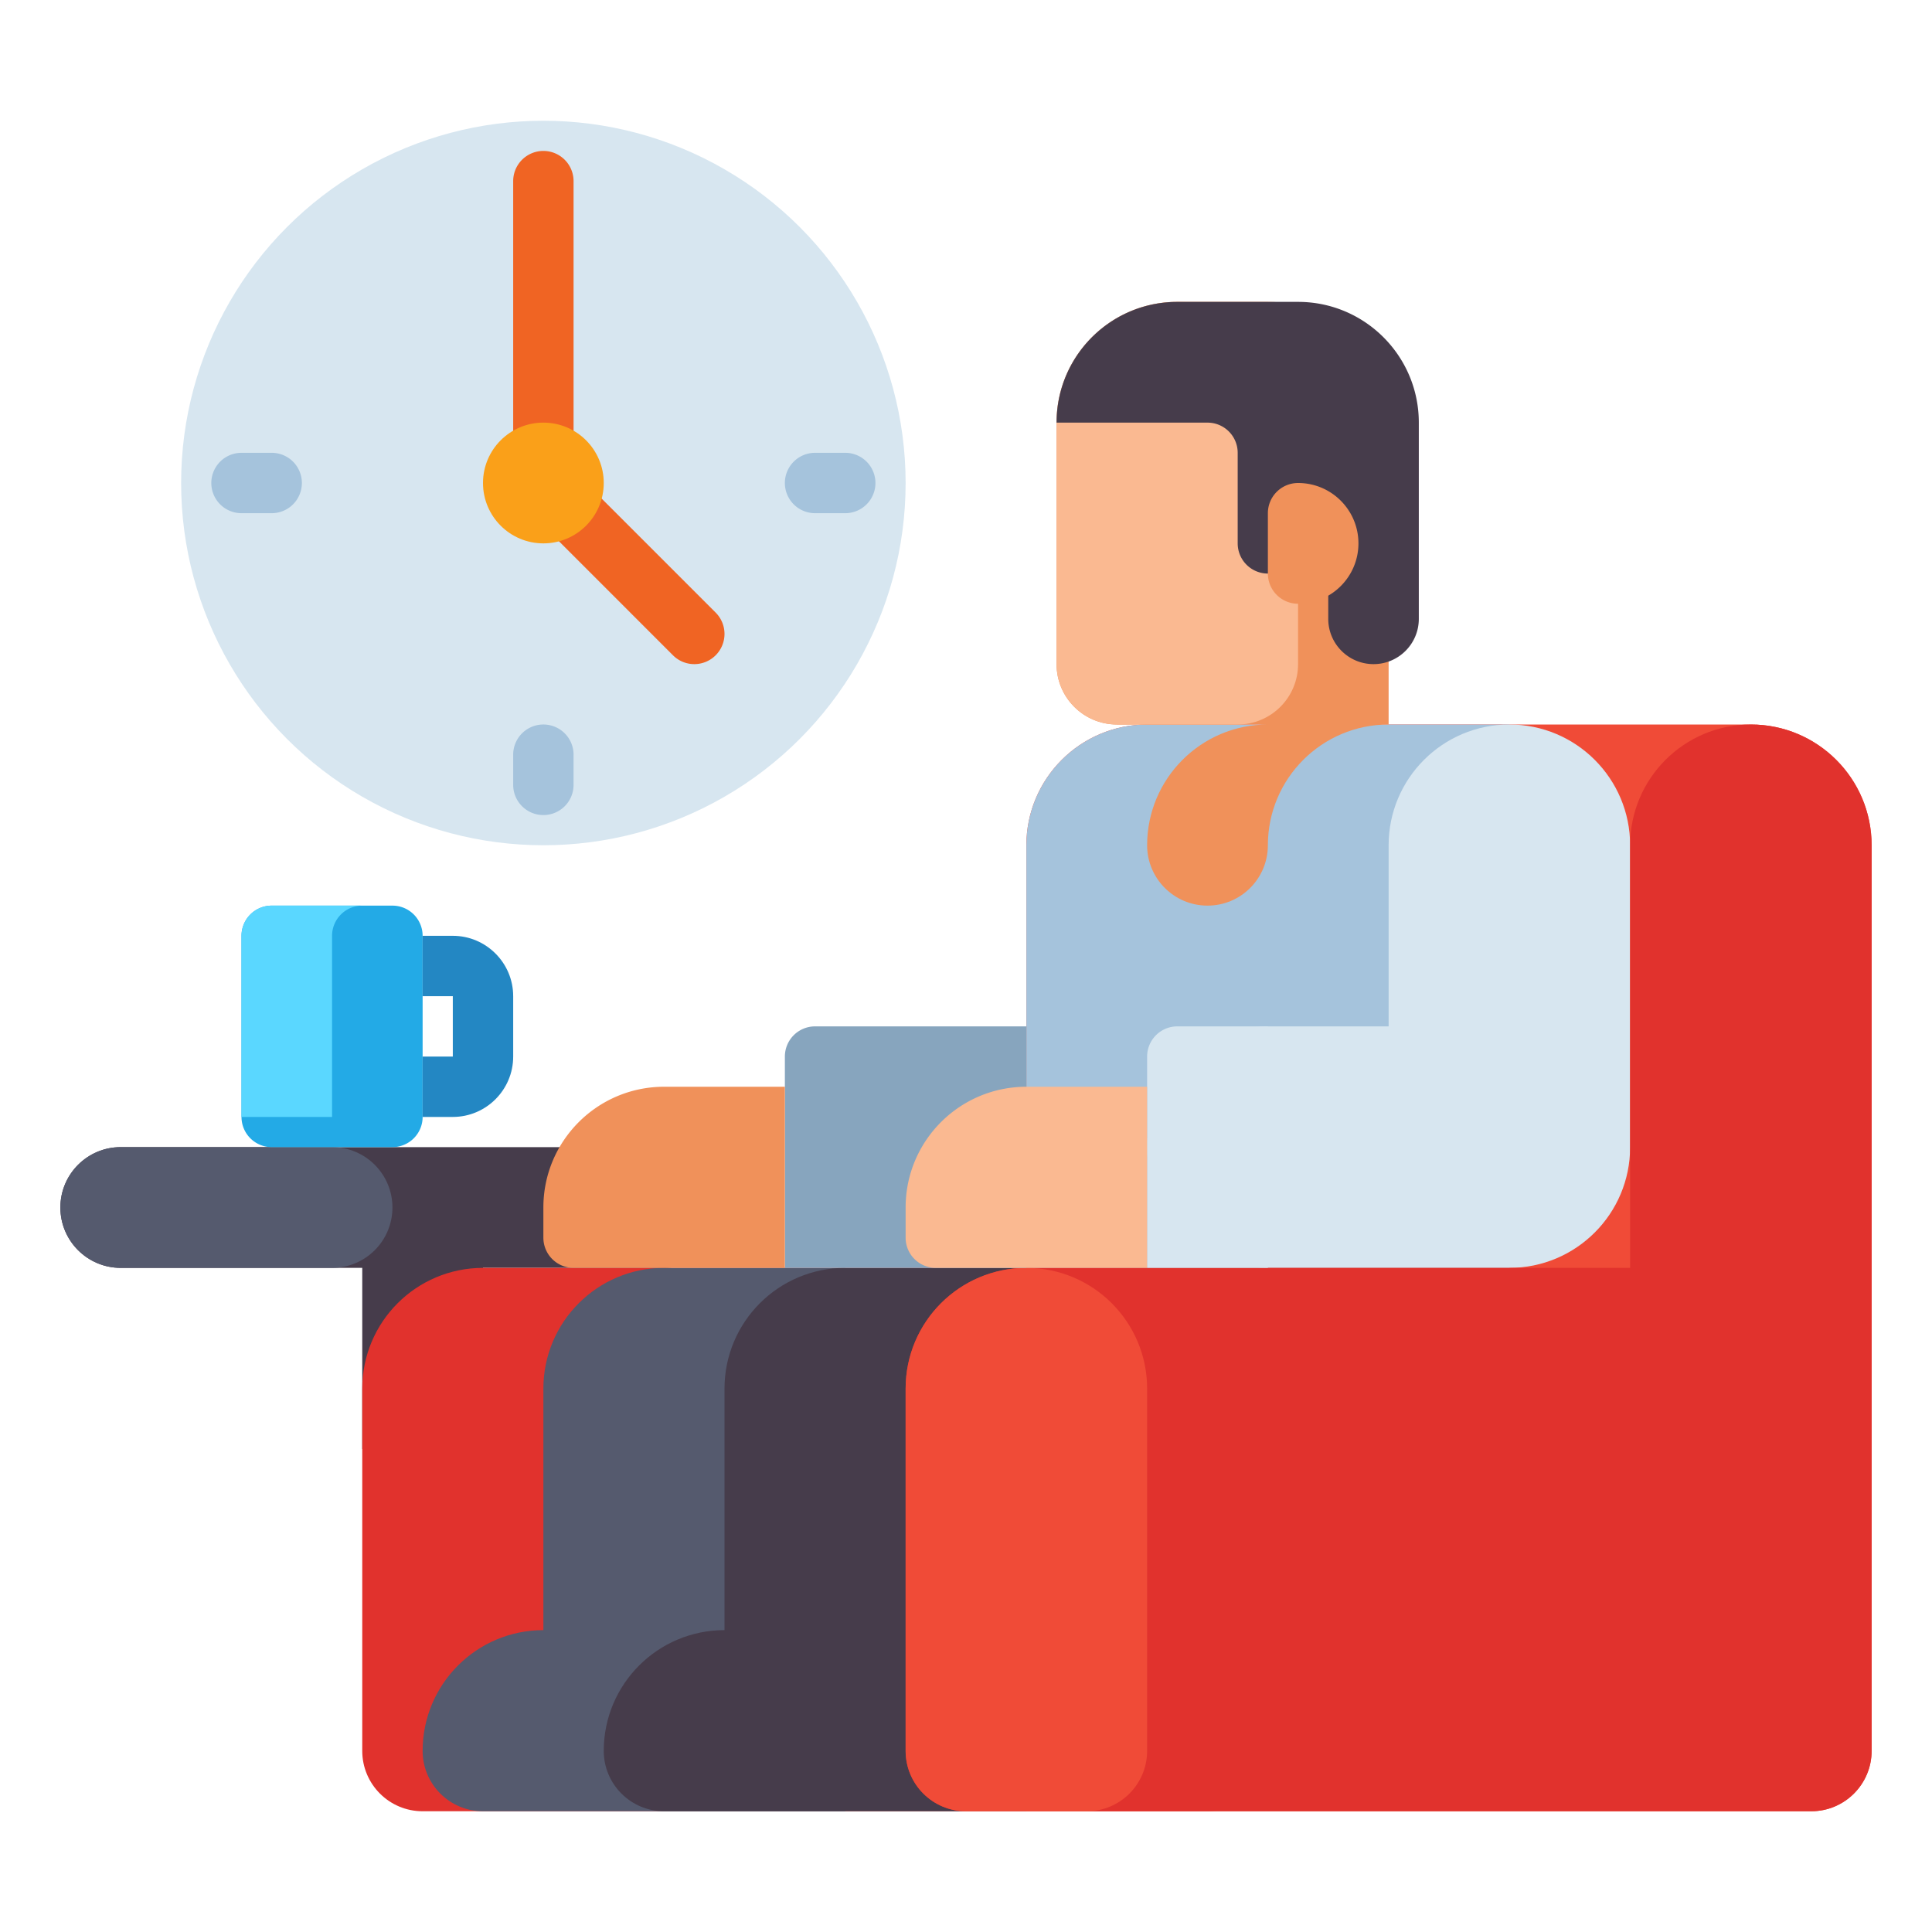 <svg viewBox="0 0 512 512" xmlns="http://www.w3.org/2000/svg"><g><path d="M96 336h32v48H96zM176 304H32c-8.837 0-16 7.163-16 16s7.163 16 16 16h144c8.837 0 16-7.163 16-16s-7.163-16-16-16z" fill="#463c4b"></path><path d="M88 304H32c-8.837 0-16 7.163-16 16s7.163 16 16 16h56c8.837 0 16-7.163 16-16s-7.163-16-16-16z" fill="#555a6e"></path><path d="M112 480h208c8.837 0 16-7.163 16-16V336H128c-17.673 0-32 14.327-32 32v96c0 8.837 7.163 16 16 16z" fill="#e1322d"></path><path d="M176 336c-17.673 0-32 14.327-32 32v64c-17.673 0-32 14.327-32 32 0 8.837 7.164 16 16 16h96V336z" fill="#555a6e"></path><path d="M224 336c-17.673 0-32 14.327-32 32v64c-17.673 0-32 14.327-32 32 0 8.837 7.164 16 16 16h96V336z" fill="#463c4b"></path><path d="M288 480h192c8.837 0 16-7.163 16-16V224c0-17.673-14.327-32-32-32H304c-17.673 0-32 14.327-32 32v240c0 8.837 7.163 16 16 16z" fill="#f04b37"></path><path d="M400 336H272V224c0-17.673 14.327-32 32-32h96z" fill="#a5c3dc"></path><path d="M320 240c8.837 0 16-7.163 16-16 0-17.673 14.327-32 32-32h-32c-17.673 0-32 14.327-32 32 0 8.837 7.163 16 16 16zM296 192h72v-80c0-17.673-14.327-32-32-32h-24c-17.673 0-32 14.327-32 32v64c0 8.837 7.163 16 16 16z" fill="#f0915a"></path><path d="M328 192h-32c-8.837 0-16-7.163-16-16v-64c0-17.673 14.327-32 32-32 17.673 0 32 14.327 32 32v64c0 8.837-7.163 16-16 16z" fill="#fab991"></path><path d="M336 152a8 8 0 0 1-8-8v-24a8 8 0 0 0-8-8h-40c0-17.673 14.327-32 32-32h32c17.673 0 32 14.327 32 32v52c0 6.627-5.373 12-12 12s-12-5.373-12-12v-12z" fill="#463c4b"></path><path d="M344 160a8 8 0 0 1-8-8v-16a8 8 0 0 1 8-8c8.837 0 16 7.163 16 16s-7.163 16-16 16z" fill="#f0915a"></path><circle cx="144" cy="128" fill="#d7e6f0" r="96"></circle><path d="M184 176a7.974 7.974 0 0 1-5.657-2.343l-40-40A8.002 8.002 0 0 1 136 128V48a8 8 0 0 1 16 0v76.687l37.657 37.656A8 8 0 0 1 184 176z" fill="#f06423"></path><circle cx="144" cy="128" fill="#faa019" r="16"></circle><path d="M224 136h-8a8 8 0 0 1 0-16h8a8 8 0 0 1 0 16zM72 136h-8a8 8 0 0 1 0-16h8a8 8 0 0 1 0 16zM144 216a8 8 0 0 1-8-8v-8a8 8 0 0 1 16 0v8a8 8 0 0 1-8 8z" fill="#a5c3dc"></path><path d="M400 336h-64c-17.673 0-32-14.327-32-32s14.327-32 32-32h32v-48c0-17.673 14.327-32 32-32s32 14.327 32 32v80c0 17.673-14.327 32-32 32z" fill="#d7e6f0"></path><path d="M464 192c-17.673 0-32 14.327-32 32v112H272c-17.673 0-32 14.327-32 32v96c0 8.837 7.164 16 16 16h224c8.836 0 16-7.163 16-16V224c0-17.673-14.327-32-32-32z" fill="#e1322d"></path><path d="M256 480h32c8.837 0 16-7.163 16-16v-96c0-17.673-14.327-32-32-32-17.673 0-32 14.327-32 32v96c0 8.837 7.163 16 16 16z" fill="#f04b37"></path><path d="M304 336h32v-64h-24a8 8 0 0 0-8 8z" fill="#d7e6f0"></path><path d="M208 336h64v-64h-56a8 8 0 0 0-8 8z" fill="#87a5be"></path><path d="M248 336h56v-48h-32c-17.673 0-32 14.327-32 32v8a8 8 0 0 0 8 8z" fill="#fab991"></path><path d="M152 336h56v-48h-32c-17.673 0-32 14.327-32 32v8a8 8 0 0 0 8 8z" fill="#f0915a"></path><path d="M104 240H72a8 8 0 0 0-8 8v48a8 8 0 0 0 8 8h32a8 8 0 0 0 8-8v-48a8 8 0 0 0-8-8z" fill="#23aae6"></path><path d="M88 248a8 8 0 0 1 8-8H72a8 8 0 0 0-8 8v48h24z" fill="#5ad7ff"></path><path d="M120 296h-8v-16h8v-16h-8v-16h8c8.822 0 16 7.178 16 16v16c0 8.822-7.178 16-16 16z" fill="#2387c3"></path></g></svg>